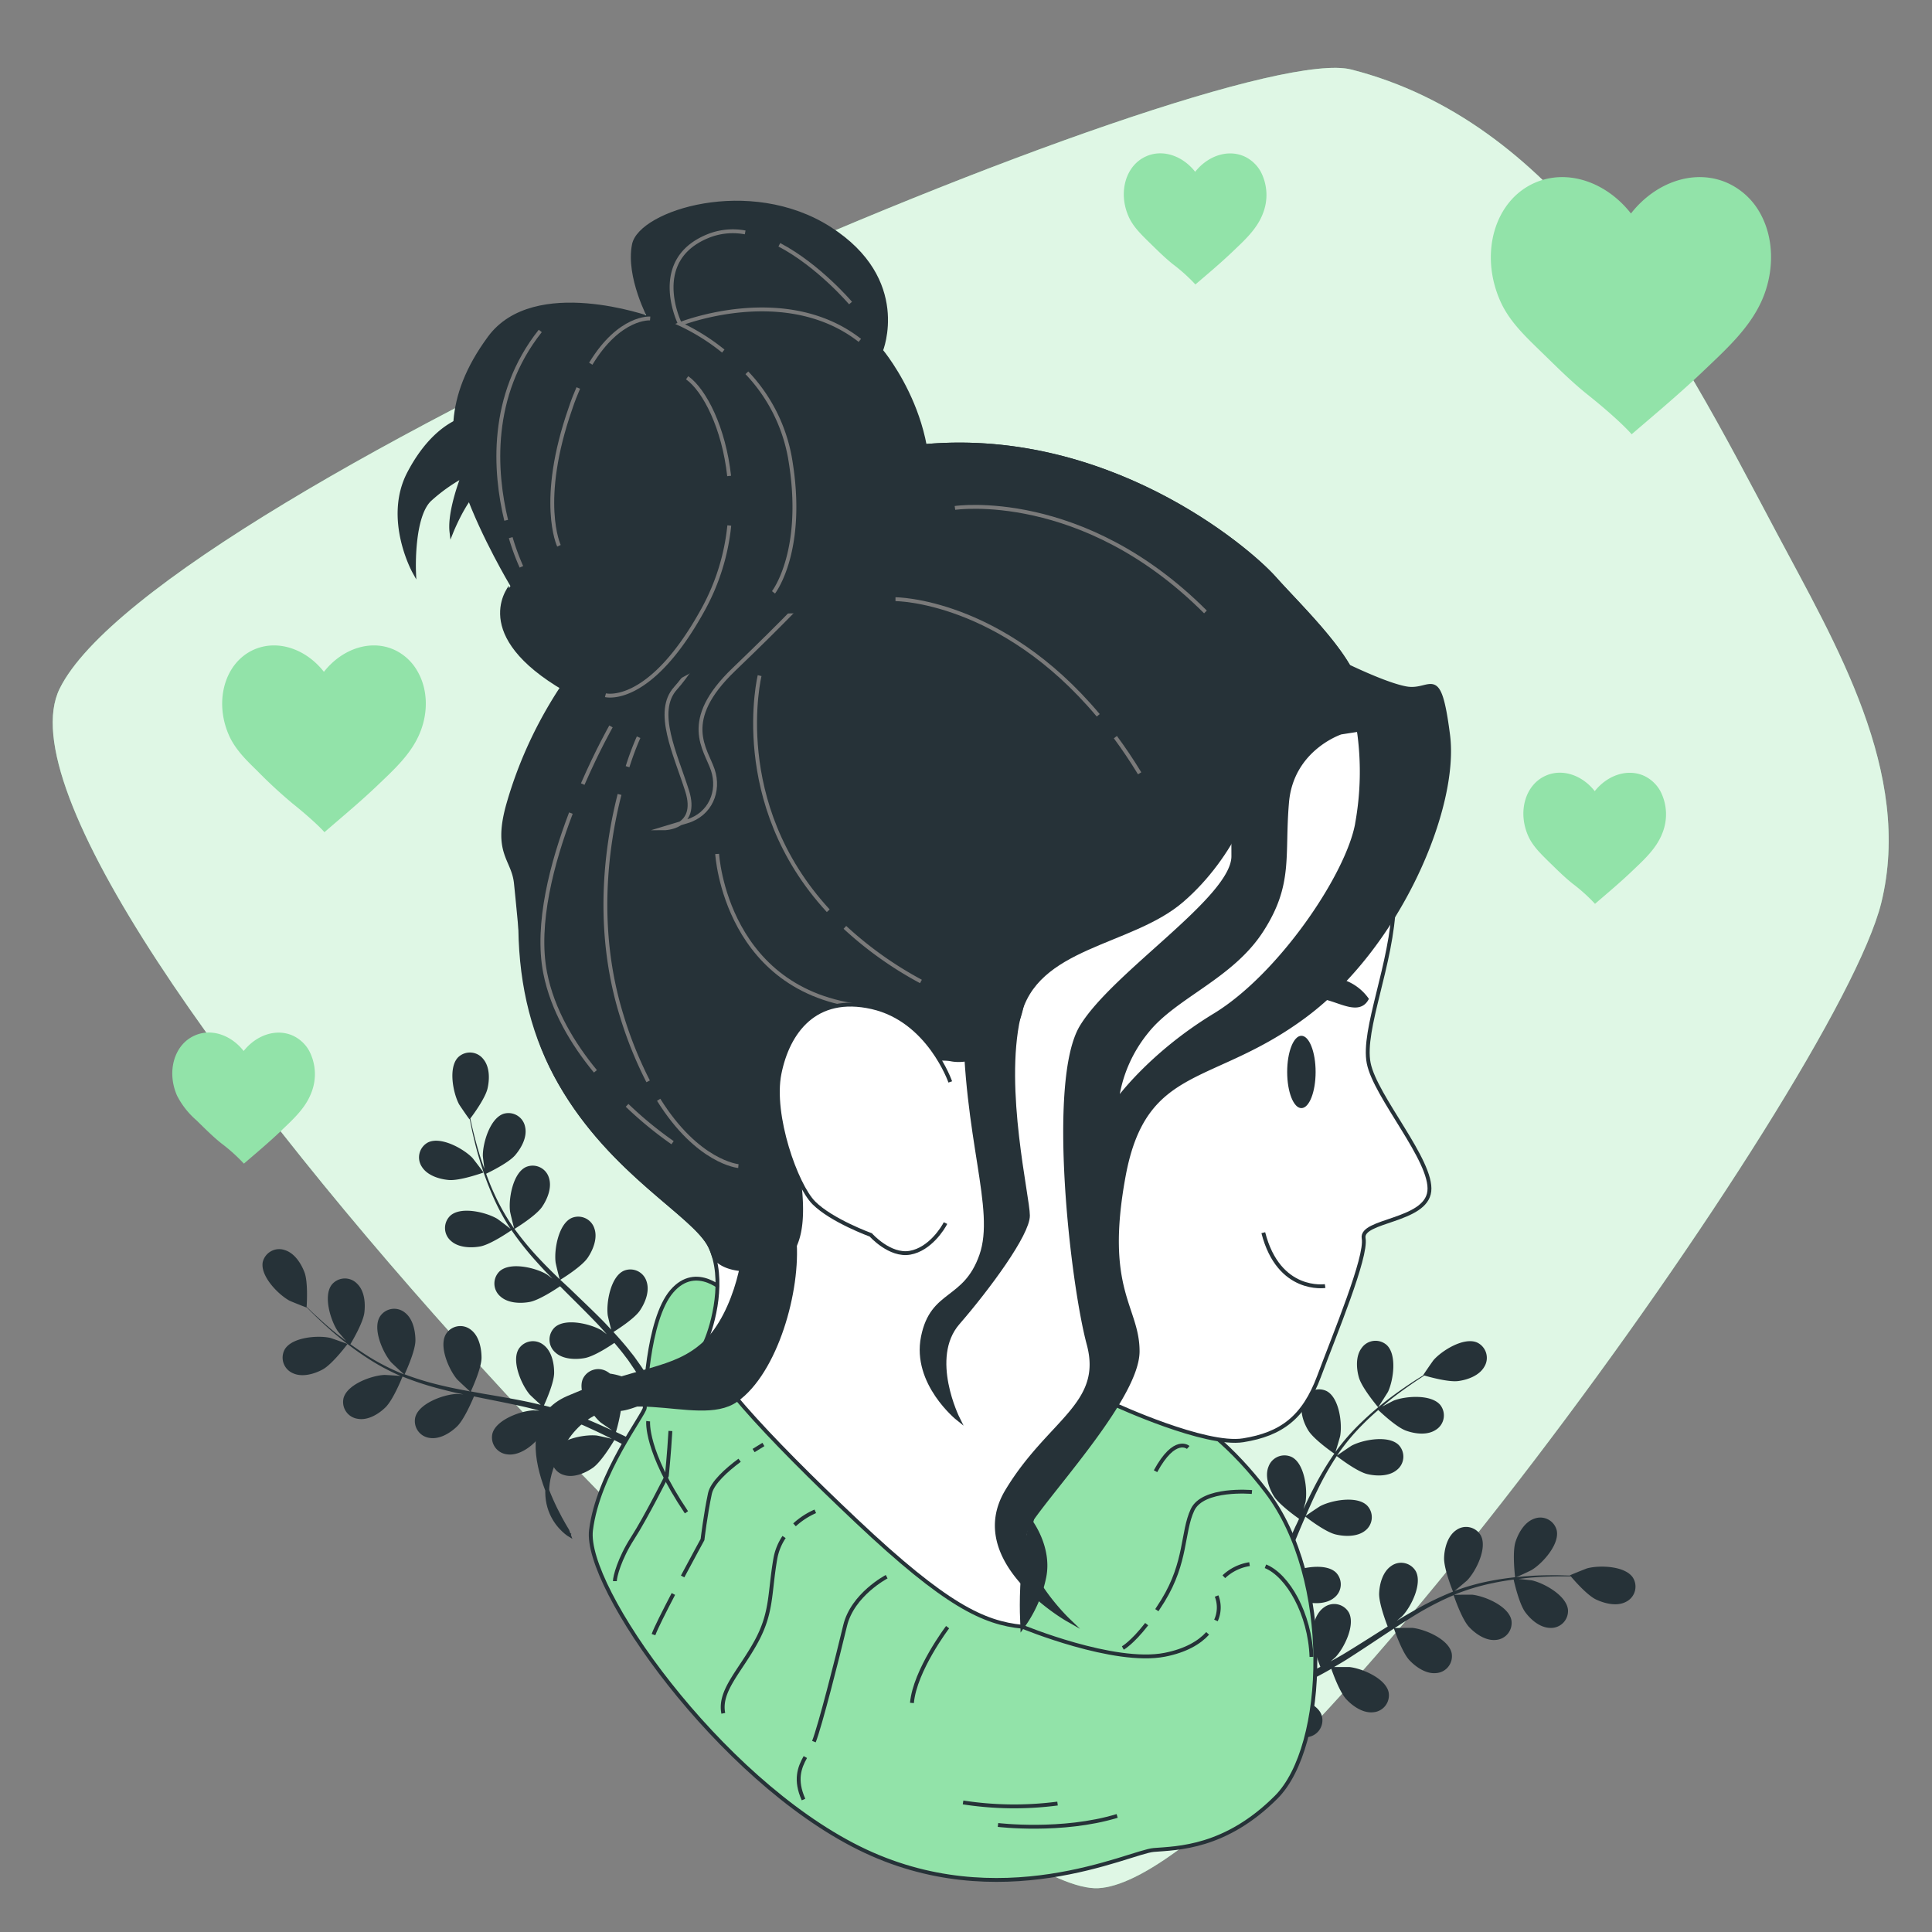 <svg xmlns="http://www.w3.org/2000/svg" viewBox="0 0 500 500"><rect x="0" y="0" width="500" height="500" fill="#808080" stroke="none"/><g id="freepik--background-simple--inject-227"><path d="M412.85,61.32C396.11,41,375.81,24.66,349.75,18,316.63,9.52,40.86,126.61,15.44,178.22S241.91,491,284.27,488.66s191-208,202.6-255c8.28-33.7-11.91-67.19-27.1-95.82C446.6,113.05,432.07,84.61,412.85,61.32Z" style="fill:#92E3A9"></path><path d="M412.85,61.32C396.11,41,375.81,24.66,349.75,18,316.63,9.52,40.86,126.61,15.44,178.22S241.91,491,284.27,488.66s191-208,202.6-255c8.28-33.7-11.91-67.19-27.1-95.82C446.6,113.05,432.07,84.61,412.85,61.32Z" style="fill:#fff;opacity:0.7"></path></g><g id="freepik--Plants--inject-227"><path d="M351.68,356.48c.79,2.79,5,7.73,5,7.73s2.41-3.77,2.53-4c1.41-3,2.37-9.59-.33-12.12a4.38,4.38,0,0,0-6.47.75C350.83,350.89,351,354.1,351.68,356.48Z" style="fill:#263238"></path><path d="M338.53,370.11c1.43,2.39,6.39,5.82,6.79,6.09a77.61,77.61,0,0,0-5.31,8.87c-.93,1.79-1.81,3.61-2.66,5.46.26-.9.49-1.71.52-1.83.56-3.25-.25-9.88-3.52-11.6a4.39,4.39,0,0,0-6.05,2.43c-1,2.42.05,5.47,1.32,7.59s5.46,5.16,6.58,5.94c-.32.71-.65,1.41-1,2.12-1.53,3.42-3,6.83-4.62,10.13-.56,1.17-1.15,2.29-1.74,3.42.23-.8.43-1.47.44-1.58.57-3.25-.24-9.88-3.51-11.6a4.39,4.39,0,0,0-6.05,2.43c-1,2.42.05,5.47,1.32,7.59s5.05,4.86,6.38,5.79c-.64,1.14-1.28,2.28-1.95,3.35-.47.73-.87,1.46-1.39,2.16L322.64,419c-1,1.3-2,2.64-3,3.88-.68.86-1.35,1.68-2,2.5.57-1.16,1.63-3.44,1.7-3.64,1.06-3.13,1.25-9.8-1.72-12a4.38,4.38,0,0,0-6.34,1.49c-1.34,2.24-.79,5.41.15,7.7,1,2.51,5.23,6.51,5.75,7-1.11,1.35-2.21,2.66-3.26,3.88-.78.9-1.53,1.76-2.26,2.58l1.45,1.78c.8-.93,1.63-1.91,2.48-2.95,1.14-1.37,2.33-2.86,3.53-4.4a47.73,47.73,0,0,0,5.05,2.42c-.4,2.76.81,8,1,8.72-1.67.52-3.31,1-4.86,1.43-.82.24-1.6.45-2.37.65l1.54,1.89,1.45-.43c1.7-.52,3.51-1.1,5.37-1.72.32.63,3,5.77,5.17,7.45,1.94,1.52,4.84,2.92,7.37,2.25a4.38,4.38,0,0,0,3.16-5.7c-1.31-3.46-7.78-5.09-11.08-4.93-.19,0-2.29.35-3.61.59.75-.26,1.49-.5,2.26-.78,1.54-.53,3.06-1.1,4.69-1.72l2.36-1c.8-.31,1.6-.74,2.4-1.11,1.86-.89,3.69-1.89,5.52-2.94.47,1.34,2.2,6.09,3.9,7.9s4.34,3.62,6.94,3.34a4.39,4.39,0,0,0,4-5.16c-.77-3.62-6.92-6.21-10.21-6.55-.2,0-2.59,0-3.9,0,1.09-.64,2.19-1.27,3.27-1.95,3.13-2,6.24-4.06,9.35-6.13l2.86-1.88c.16.48,2.1,6.17,4,8.19,1.69,1.8,4.35,3.62,6.94,3.34a4.37,4.37,0,0,0,4-5.15c-.76-3.62-6.91-6.21-10.2-6.55-.25,0-3.68,0-4.55.06,2.1-1.38,4.21-2.73,6.34-4a76.27,76.27,0,0,1,8.92-4.52c.08.22,2.07,6.17,4,8.24,1.69,1.8,4.34,3.62,6.94,3.34a4.39,4.39,0,0,0,4-5.16c-.77-3.62-6.92-6.21-10.2-6.55-.26,0-4,0-4.63.07l.54-.25a56.61,56.61,0,0,1,9.61-2.84c1.81-.39,3.56-.66,5.27-.89.25,1.15,1.49,6.37,3,8.43s3.92,4.07,6.53,4.08a4.38,4.38,0,0,0,4.53-4.69c-.36-3.68-6.19-6.93-9.42-7.63-.18,0-2-.23-3.34-.35.78-.09,1.57-.19,2.31-.26,2.79-.28,5.35-.36,7.63-.41,1.29,0,2.46,0,3.56,0,.83,1,4.27,4.94,6.55,6s5.36,1.81,7.68.61a4.38,4.38,0,0,0,1.86-6.24c-2-3.11-8.69-3.31-11.88-2.44-.28.08-4.45,1.75-4.41,1.8l.05.06c-1.05,0-2.18-.07-3.41-.08-2.28,0-4.86,0-7.66.24a78.19,78.19,0,0,0-9,1.12,57.11,57.11,0,0,0-9.79,2.68l-.11.05c.85-.68,3.17-2.63,3.33-2.8,2.27-2.4,5.25-8.37,3.47-11.62a4.38,4.38,0,0,0-6.39-1.31c-2.15,1.48-3,4.59-3.09,7.06-.12,2.78,2.13,8.38,2.31,8.82a79.27,79.27,0,0,0-9.32,4.47c-1.76,1-3.5,2-5.23,3.09.72-.61,1.35-1.15,1.43-1.24,2.28-2.4,5.25-8.37,3.47-11.62a4.38,4.38,0,0,0-6.38-1.31c-2.16,1.49-3,4.6-3.09,7.06s1.71,7.31,2.21,8.58l-2,1.24c-3.16,2-6.3,4-9.44,5.9-1.11.66-2.22,1.28-3.34,1.89.64-.53,1.17-1,1.25-1.07,2.27-2.4,5.24-8.37,3.46-11.62a4.38,4.38,0,0,0-6.38-1.31c-2.15,1.48-3,4.6-3.09,7.06s1.54,6.85,2.12,8.35c-1.15.6-2.31,1.2-3.46,1.73-.8.34-1.54.72-2.35,1l-2.38.93c-1.54.54-3.12,1.1-4.63,1.59-1.05.34-2.05.65-3.07,1,1.11-.64,3.26-2,3.43-2.09a16.9,16.9,0,0,0,5-7,5.64,5.64,0,0,0,.72-.66,4.38,4.38,0,0,0-.51-6.5c-3-2.17-9.3,0-12,2-.16.11-1.72,1.56-2.7,2.48.49-.63,1-1.24,1.47-1.89,1-1.29,1.94-2.61,3-4l1.43-2.12c.49-.7.92-1.5,1.39-2.25,1.05-1.77,2-3.62,3-5.5,1.13.86,5.19,3.87,7.6,4.44s5.62.62,7.64-1.05a4.38,4.38,0,0,0,.48-6.5c-2.64-2.59-9.2-1.36-12.12.17-.19.09-2.17,1.43-3.24,2.18.56-1.14,1.12-2.27,1.65-3.43,1.53-3.37,3-6.83,4.42-10.27.44-1.05.9-2.1,1.35-3.15.4.32,5.15,4,7.86,4.63,2.4.57,5.62.62,7.63-1a4.38,4.38,0,0,0,.48-6.5c-2.64-2.6-9.19-1.37-12.12.16-.22.12-3.07,2-3.77,2.56,1-2.3,2-4.6,3.1-6.81a76.14,76.14,0,0,1,4.94-8.7c.19.15,5.13,4,7.9,4.66,2.4.57,5.62.62,7.63-1.05a4.37,4.37,0,0,0,.49-6.49c-2.64-2.6-9.2-1.37-12.13.16-.23.12-3.29,2.19-3.81,2.6.1-.16.2-.34.31-.49a56,56,0,0,1,6.44-7.68c1.3-1.32,2.61-2.51,3.91-3.64.84.81,4.76,4.48,7.18,5.35s5.52,1.23,7.7-.2a4.38,4.38,0,0,0,1.2-6.41c-2.34-2.87-9-2.37-12.07-1.17-.17.07-1.8.92-3,1.55.6-.5,1.2-1,1.78-1.5,2.17-1.76,4.27-3.24,6.14-4.54,1.07-.73,2.05-1.37,3-2,1.25.37,6.29,1.77,8.8,1.43s5.46-1.45,6.74-3.73a4.39,4.39,0,0,0-1.89-6.24c-3.4-1.47-9.07,2.05-11.25,4.53-.19.21-2.75,3.91-2.69,3.93l.08,0c-.9.55-1.86,1.14-2.9,1.82-1.9,1.26-4,2.7-6.25,4.42a78.16,78.16,0,0,0-6.89,5.91,57,57,0,0,0-6.7,7.63l-.06.1c.34-1,1.19-3.93,1.23-4.17.57-3.25-.24-9.87-3.51-11.6a4.39,4.39,0,0,0-6.05,2.43C336.23,364.94,337.26,368,338.53,370.11Z" style="fill:#263238"></path><path d="M392.12,408.28c0,.07,4.09-1.82,4.33-2,2.82-1.72,7.27-6.7,6.41-10.3a4.37,4.37,0,0,0-5.81-2.94c-2.47.86-4.08,3.64-4.84,6C391.32,401.83,392.12,408.27,392.12,408.28Z" style="fill:#263238"></path><path d="M83.5,354.42c2.55-1.38,6.44-6.59,6.44-6.6s-4.22-1.52-4.5-1.58c-3.23-.71-9.89-.19-11.76,3a4.39,4.39,0,0,0,2.16,6.16C78.22,356.49,81.32,355.6,83.5,354.42Z" style="fill:#263238"></path><path d="M99.73,364.25c2-1.92,4.26-7.53,4.44-8a76,76,0,0,0,9.84,3.22c1.95.51,3.93,1,5.92,1.39-.94-.06-1.78-.11-1.9-.1-3.3.17-9.59,2.43-10.55,6a4.39,4.39,0,0,0,3.71,5.37c2.59.42,5.34-1.26,7.12-3s3.83-6.48,4.35-7.74l2.29.47c3.67.74,7.34,1.45,10.92,2.27,1.26.29,2.49.62,3.72.94L138,365c-3.31.17-9.6,2.43-10.56,6a4.39,4.39,0,0,0,3.72,5.37c2.58.42,5.33-1.26,7.12-3s3.62-6,4.24-7.51c1.26.37,2.51.73,3.71,1.15.81.3,1.61.54,2.41.88l2.37,1c1.48.68,3,1.36,4.44,2.06,1,.48,1.94.95,2.89,1.42-1.25-.3-3.72-.84-3.93-.86-3.29-.33-9.85.95-11.34,4.34a4.39,4.39,0,0,0,2.86,5.87c2.49.81,5.46-.44,7.49-1.85,2.23-1.57,5.2-6.55,5.57-7.18,1.57.79,3.09,1.57,4.51,2.33,1.05.56,2.06,1.11,3,1.64l1.42-1.82c-1.08-.57-2.23-1.16-3.43-1.77-1.59-.81-3.31-1.64-5.08-2.47a47.38,47.38,0,0,0,1.25-5.46c2.78-.23,7.67-2.58,8.3-2.89.87,1.52,1.71,3,2.47,4.43.41.75.79,1.47,1.17,2.18l1.5-1.93-.75-1.32c-.88-1.55-1.85-3.19-2.87-4.86.55-.46,5-4.24,6.14-6.71,1-2.23,1.77-5.37.56-7.69a4.38,4.38,0,0,0-6.27-1.82c-3.09,2-3.25,8.72-2.36,11.91.06.19.85,2.16,1.38,3.4-.42-.68-.82-1.35-1.26-2-.86-1.39-1.76-2.74-2.72-4.2l-1.48-2.09c-.48-.71-1.08-1.39-1.62-2.1-1.28-1.61-2.67-3.18-4.09-4.73,1.21-.76,5.46-3.5,6.85-5.56s2.57-5,1.72-7.52a4.38,4.38,0,0,0-5.92-2.75c-3.36,1.55-4.53,8.13-4.14,11.41,0,.21.58,2.53.9,3.81-.86-.93-1.72-1.86-2.63-2.77-2.61-2.62-5.34-5.19-8-7.77L145,331.21c.43-.26,5.56-3.41,7.11-5.72,1.39-2.05,2.58-5.05,1.73-7.52a4.39,4.39,0,0,0-5.92-2.75c-3.37,1.55-4.54,8.13-4.14,11.41,0,.25.82,3.6,1.07,4.44-1.81-1.75-3.6-3.51-5.29-5.32a77.35,77.35,0,0,1-6.4-7.71c.2-.12,5.57-3.39,7.16-5.75,1.38-2.05,2.57-5,1.73-7.52a4.39,4.39,0,0,0-5.92-2.75c-3.37,1.55-4.54,8.13-4.14,11.41,0,.26.89,3.86,1.09,4.5-.11-.16-.25-.31-.36-.46a57,57,0,0,1-4.91-8.76c-.78-1.68-1.43-3.33-2-4.95,1.06-.51,5.89-2.87,7.55-4.84s3.12-4.73,2.54-7.28a4.39,4.39,0,0,0-5.58-3.39c-3.51,1.17-5.4,7.59-5.36,10.89,0,.18.22,2,.4,3.34-.26-.73-.54-1.49-.78-2.2-.88-2.66-1.53-5.14-2.08-7.35-.31-1.26-.56-2.41-.78-3.48.78-1,3.88-5.27,4.45-7.74s.58-5.63-1.11-7.64a4.38,4.38,0,0,0-6.51-.43c-2.58,2.66-1.3,9.22.25,12.14.14.25,2.69,4,2.73,3.91l.05-.06c.2,1,.42,2.14.68,3.35.51,2.23,1.1,4.74,1.94,7.42a76.58,76.58,0,0,0,3.09,8.55,56.67,56.67,0,0,0,4.78,9,.86.86,0,0,1,.07.1c-.84-.69-3.27-2.52-3.47-2.64-2.85-1.68-9.34-3.27-12.11-.81a4.39,4.39,0,0,0,.13,6.53c1.93,1.77,5.15,1.89,7.58,1.45,2.74-.5,7.71-3.94,8.11-4.21a78.1,78.1,0,0,0,6.43,8.12c1.34,1.5,2.74,3,4.17,4.42-.75-.57-1.42-1.07-1.53-1.13-2.84-1.69-9.34-3.27-12.11-.81a4.38,4.38,0,0,0,.13,6.52c1.93,1.78,5.15,1.9,7.58,1.46s6.77-3.3,7.89-4.07l1.65,1.66c2.66,2.64,5.32,5.27,7.86,7.92.89.93,1.73,1.89,2.58,2.84-.66-.5-1.23-.92-1.32-1-2.85-1.68-9.34-3.27-12.11-.81a4.39,4.39,0,0,0,.13,6.53c1.92,1.77,5.15,1.89,7.58,1.45s6.34-3,7.69-3.93c.84,1,1.68,2,2.45,3,.51.7,1.05,1.34,1.52,2.07l1.44,2.12c.86,1.38,1.76,2.8,2.57,4.16.57,1,1.09,1.87,1.62,2.78-.88-.94-2.63-2.74-2.8-2.88a17.15,17.15,0,0,0-7.93-3.3,6.3,6.3,0,0,0-.8-.55,4.4,4.4,0,0,0-6.24,1.94c-1.45,3.41,2.1,9.07,4.6,11.24.15.12,1.91,1.33,3,2.08-.73-.34-1.43-.68-2.18-1-1.48-.68-3-1.32-4.58-2l-2.39-.92c-.79-.33-1.67-.57-2.51-.86-2-.63-4-1.18-6-1.69.59-1.3,2.62-5.93,2.64-8.41s-.63-5.63-2.71-7.23a4.38,4.38,0,0,0-6.45,1c-1.95,3.15.7,9.29,2.84,11.81.14.16,1.88,1.79,2.85,2.67-1.23-.29-2.46-.59-3.72-.85-3.62-.74-7.32-1.38-11-2l-3.37-.62c.21-.46,2.75-5.92,2.77-8.7,0-2.47-.63-5.62-2.71-7.22a4.38,4.38,0,0,0-6.45,1c-2,3.15.7,9.28,2.84,11.8.17.19,2.67,2.54,3.34,3.11-2.47-.46-4.94-.94-7.34-1.52a75.3,75.3,0,0,1-9.59-2.9c.1-.21,2.77-5.89,2.8-8.74,0-2.47-.64-5.63-2.71-7.22a4.38,4.38,0,0,0-6.46,1c-2,3.15.71,9.29,2.85,11.81.17.2,2.87,2.73,3.39,3.15l-.56-.19a56.74,56.74,0,0,1-8.93-4.6c-1.57-1-3-2-4.42-3,.61-1,3.33-5.65,3.63-8.21s0-5.66-1.9-7.47a4.38,4.38,0,0,0-6.52.25c-2.29,2.92-.32,9.3,1.53,12.05.1.15,1.3,1.55,2.18,2.56-.62-.47-1.27-1-1.86-1.41-2.2-1.73-4.12-3.45-5.8-5-1-.88-1.79-1.7-2.57-2.47.08-1.3.34-6.54-.56-8.91s-2.62-5-5.13-5.76A4.38,4.38,0,0,0,68,326.61c-.69,3.64,4,8.4,6.91,10,.25.14,4.43,1.82,4.43,1.76v-.08c.73.76,1.53,1.56,2.42,2.42,1.65,1.58,3.53,3.34,5.7,5.13a76.52,76.52,0,0,0,7.3,5.42,57.07,57.07,0,0,0,8.94,4.85l.11,0c-1.08-.1-4.11-.29-4.34-.28-3.31.16-9.6,2.43-10.56,6a4.39,4.39,0,0,0,3.72,5.36C95.19,367.64,97.94,366,99.73,364.25Z" style="fill:#263238"></path><path d="M125.13,303.45c.07,0-2.68-3.59-2.88-3.8-2.3-2.37-8.14-5.61-11.47-4a4.39,4.39,0,0,0-1.59,6.33c1.39,2.22,4.46,3.18,6.92,3.4C119,305.66,125.13,303.45,125.13,303.45Z" style="fill:#263238"></path></g><g id="freepik--Character--inject-227"><path d="M187.79,334.43s-7.48-7.73-13.92-.26-7,28.61-7,30.16-12.12,17-13.92,31.7,33,64.18,69.34,82.23,70.1,1,76.29.51,18.56-.51,31.7-13.66S345,408.66,327.74,386s-36.08-29.38-52.06-27.84S187.79,334.43,187.79,334.43Z" style="fill:#92E3A9;stroke:#263238;stroke-miterlimit:10"></path><path d="M312.54,422.72c-2.16,2.37-5.69,4.47-11.09,5.53C288.31,430.83,264.6,421,264.6,421" style="fill:none;stroke:#263238;stroke-miterlimit:10"></path><path d="M314.86,413.05a8.13,8.13,0,0,1-.17,6.32" style="fill:none;stroke:#263238;stroke-miterlimit:10"></path><path d="M264.6,421s-.26-21.14,2.06-27.33c0,0,5.15,6.71,3.61,14.44A32.91,32.91,0,0,1,264.6,421Z" style="fill:#263238;stroke:#263238;stroke-miterlimit:10"></path><path d="M258.28,472.3s16.58,2,30.84-2.34" style="fill:none;stroke:#263238;stroke-miterlimit:10"></path><path d="M273.69,466.76a86.58,86.58,0,0,1-24.45-.29" style="fill:none;stroke:#263238;stroke-miterlimit:10"></path><path d="M167.75,367.81s-.87,7.56,9.9,23.57" style="fill:none;stroke:#263238;stroke-miterlimit:10"></path><path d="M173.5,370.34c-.34,6-.92,11.57-.92,11.57s-5.38,10.76-8.84,16.14-4.61,10-4.61,11.15" style="fill:none;stroke:#263238;stroke-miterlimit:10"></path><path d="M183,356.92s-9.22-1.54-9.22,6.15" style="fill:none;stroke:#263238;stroke-miterlimit:10"></path><path d="M174.27,412.52c-2.37,4.53-4.53,8.82-5.15,10.52" style="fill:none;stroke:#263238;stroke-miterlimit:10"></path><path d="M191.41,377.91c-3.41,2.54-7.08,5.83-7.68,8.61-1.15,5.38-1.92,11.92-1.92,11.92s-2.41,4.41-5.15,9.55" style="fill:none;stroke:#263238;stroke-miterlimit:10"></path><path d="M197.57,373.83s-1,.6-2.54,1.57" style="fill:none;stroke:#263238;stroke-miterlimit:10"></path><path d="M202.92,397.78a14.5,14.5,0,0,0-2.27,5.65c-1.54,8.84-.77,13.84-5,21.53s-9.61,12.68-8.46,18.45" style="fill:none;stroke:#263238;stroke-miterlimit:10"></path><path d="M211,391.13a19.57,19.57,0,0,0-5.38,3.5" style="fill:none;stroke:#263238;stroke-miterlimit:10"></path><path d="M208.42,454.72c-1.53,2.71-2.74,5.94-.47,11" style="fill:none;stroke:#263238;stroke-miterlimit:10"></path><path d="M229.47,408.05s-8.84,4.61-10.76,12.68-6.53,26.14-8.07,30" style="fill:none;stroke:#263238;stroke-miterlimit:10"></path><path d="M245.24,421.11s-8.46,11.15-9.23,19.61" style="fill:none;stroke:#263238;stroke-miterlimit:10"></path><path d="M296.76,420.33c-3.79,4.87-6.17,6.17-6.17,6.17" style="fill:none;stroke:#263238;stroke-miterlimit:10"></path><path d="M324,386.13s-12.69-1.15-15.38,4.62S307.12,404.2,301,414.2c-.55.89-1.09,1.73-1.61,2.51" style="fill:none;stroke:#263238;stroke-miterlimit:10"></path><path d="M307.51,374.6s-3.46-3.07-8.46,6.15" style="fill:none;stroke:#263238;stroke-miterlimit:10"></path><path d="M327.5,405.35c5.76,2.31,11.53,12.31,11.91,23.45" style="fill:none;stroke:#263238;stroke-miterlimit:10"></path><path d="M316.73,408.05a12.46,12.46,0,0,1,6.65-3.25" style="fill:none;stroke:#263238;stroke-miterlimit:10"></path><path d="M264.6,421c-10.06-1-19.78-5.52-42.89-27.32s-41.4-41.41-39.23-46.2,5.24-16.57,1.31-24.85S158.51,303.93,145,280.39s-13.51-52.3-1.74-92.84,31.38-39.67,31.38-39.67,14.38-27,62.77-32.25,85.43,26.15,92.4,34,21.8,21.79,21.8,30.51v8.72s9.59,29.2,9.15,44.89-8.28,32.69-6.54,41.41,16.57,25.28,15.69,33.13-17.87,7.41-17,12.2-7.52,24.93-11.52,35.67-9.82,15-19.64,16.58-33.16-9.21-33.16-9.21-9.82,4.91-17.8,20S264.6,421,264.6,421Z" style="fill:#fff;stroke:#263238;stroke-miterlimit:10"></path><ellipse cx="336.8" cy="277.42" rx="3.68" ry="9.36" style="fill:#263238"></ellipse><path d="M353.68,258.54a12.54,12.54,0,0,0-13.81-4.6C330.66,256.4,327,265.6,327,265.6s8.9-7.36,13.5-7.67S351.23,262.84,353.68,258.54Z" style="fill:#263238;stroke:#263238;stroke-miterlimit:10"></path><path d="M342.94,332.83s-12,1.85-16-13.81" style="fill:none;stroke:#263238;stroke-miterlimit:10"></path><path d="M351.61,188.86v-8.72c0-8.72-14.82-22.67-21.8-30.51s-44-39.23-92.4-34-62.77,32.25-62.77,32.25-31.27,19.41-43,59.94c-3.78,13,1.19,14.28,1.87,20.71,2.39,22.87,2.36,35.89,11.53,51.86,13.51,23.54,34.87,34,38.79,42.28a18,18,0,0,1,.93,2.48c1.22,1.75,4.05,3.72,10.63,3.37,11.48-.6,14.16-9.76,10.27-30.2s34.43-25.37,40.47-24.16,15.11-3.63,17.52-10.88,1.82-19.93,7.25-23.56,26-12.68,36.85-19.33,13.9-27.79,22.35-32.62S351.61,188.86,351.61,188.86Z" style="fill:#263238;stroke:#263238;stroke-miterlimit:10"></path><path d="M288.66,190.77c2.13,2.88,4.23,6,6.28,9.36" style="fill:none;stroke:#7a7a7a;stroke-miterlimit:10"></path><path d="M231.75,155.07s27.26,0,52.47,30.05" style="fill:none;stroke:#7a7a7a;stroke-miterlimit:10"></path><path d="M247.14,131.45s33-4.95,64.83,26.92" style="fill:none;stroke:#7a7a7a;stroke-miterlimit:10"></path><path d="M170.46,284.62c10.12,16.23,20.63,17.16,20.63,17.16" style="fill:none;stroke:#7a7a7a;stroke-miterlimit:10"></path><path d="M160.34,205.6c-3.46,13.57-6.35,34.88.53,57.17a102,102,0,0,0,6.87,17.08" style="fill:none;stroke:#7a7a7a;stroke-miterlimit:10"></path><path d="M165.27,190.79a74.45,74.45,0,0,0-2.86,7.63" style="fill:none;stroke:#7a7a7a;stroke-miterlimit:10"></path><path d="M162.29,286.06a98.23,98.23,0,0,0,11.77,9.67" style="fill:none;stroke:#7a7a7a;stroke-miterlimit:10"></path><path d="M147.75,210.43c-4.87,12.77-9.13,28.71-6.66,41.35,1.9,9.69,7.18,18.41,13,25.48" style="fill:none;stroke:#7a7a7a;stroke-miterlimit:10"></path><path d="M158.12,188s-3.45,6.05-7.31,14.92" style="fill:none;stroke:#7a7a7a;stroke-miterlimit:10"></path><path d="M218.66,240A95.22,95.22,0,0,0,238.34,254" style="fill:none;stroke:#7a7a7a;stroke-miterlimit:10"></path><path d="M196.59,174.85s-8,32.89,17.76,60.85" style="fill:none;stroke:#7a7a7a;stroke-miterlimit:10"></path><path d="M185.6,221s2.13,37.09,40.07,39.68" style="fill:none;stroke:#7a7a7a;stroke-miterlimit:10"></path><path d="M209.24,153.94s-5.43,6-19.33,19.33-7.25,20.54-5.43,26-.61,11.48-6.65,13.29l-6,1.81s9.06,0,6-9.67-8.46-20.54-3-26.58,13.29-20.54,13.89-22.95" style="fill:#263238;stroke:#7a7a7a;stroke-miterlimit:10"></path><path d="M207.43,303.76s-3,3.62-1.81,16.91-4.83,34.44-15.1,41.68-32.62-7.24-44.1,10.27,1.21,24.77,1.21,24.77S128.9,369.6,147,361.75s27.43-6.72,35.46-14.23,11.66-25,9.85-30.47" style="fill:#263238;stroke:#263238;stroke-miterlimit:10"></path><path d="M310.13,189.58s3,11.48-9.06,25.37-51.35,14.5-51.35,47.12,8.46,50.75,4.23,62.83S241.26,334,238.85,346s9.06,21.15,9.06,21.15-7.86-15.71,0-24.77,18.12-23,18.12-27.79-6.65-32.62-2.42-51.35,29-18.73,42.29-30.2,19.94-28.4,20.54-38.06" style="fill:#263238;stroke:#263238;stroke-miterlimit:10"></path><path d="M322.81,176.29c-4.22,7.25-3.62,34.44-3.62,45.31s-30.81,30.2-39.27,44.1-2.41,66.45,1.82,82.16-10.27,19.93-21.15,38.05,15.71,33.23,15.71,33.23-16.31-15.71-9.64-25.43,27.76-32.56,27.76-44-9.06-15.71-3.62-45.31,22.95-23.56,47.12-41.68,39.26-53.77,36.85-72.49-4.23-10.88-10.88-12.09-20.54-8.45-20.54-8.45l-3.64-.49m11.5,44c-2.42,13.29-19.94,39.27-36.85,49.54S289,285,289,285a35.72,35.72,0,0,1,7.85-18.12c7.25-9.07,21.75-13.9,29.6-26s5.44-19.33,6.64-33.23S347,189.58,347,189.58l4.63-.72A75.1,75.1,0,0,1,351.21,213.14Z" style="fill:#263238;stroke:#263238;stroke-miterlimit:10"></path><path d="M121.65,108s-8.64.81-15.79,14.46c-6.2,11.84,1.29,25.41,1.29,25.41s-.6-14.5,4.23-18.73a44.77,44.77,0,0,1,8.46-6s-3.63,9.06-3,14.5c0,0,4.83-12.08,9.06-12.08" style="fill:#263238;stroke:#263238;stroke-miterlimit:10"></path><path d="M199,158s30.72,4.15,39-20.77-10-46.5-10-46.5,7.48-18.27-13.28-31.56-49-4.15-50.66,4.15,4.15,19.1,4.15,19.1-29.9-10.79-41.52,5-10,28.23-5.82,39.86,11.63,24.08,11.63,24.08S121.75,163,144.18,177.1,199,158,199,158Z" style="fill:#263238;stroke:#263238;stroke-miterlimit:10"></path><path d="M131,134.65c-3-12.41-4.48-32.25,8.82-49" style="fill:none;stroke:#7a7a7a;stroke-miterlimit:10"></path><path d="M134.94,146.69a59.76,59.76,0,0,1-2.77-7.55" style="fill:none;stroke:#7a7a7a;stroke-miterlimit:10"></path><path d="M193.29,96.48a42.84,42.84,0,0,1,11.12,21.82c4.23,24.16-4.23,35-4.23,35" style="fill:none;stroke:#7a7a7a;stroke-miterlimit:10"></path><path d="M222.53,88.09C203.2,73,176,83.86,176,83.86a54.08,54.08,0,0,1,11.18,7" style="fill:none;stroke:#7a7a7a;stroke-miterlimit:10"></path><path d="M149.66,100.41c-.69,1.59-1.38,3.32-2,5.2-8.46,24.17-3,35.64-3,35.64" style="fill:none;stroke:#7a7a7a;stroke-miterlimit:10"></path><path d="M168.26,82.42s-7.88-.63-15.37,11.71" style="fill:none;stroke:#7a7a7a;stroke-miterlimit:10"></path><path d="M201.69,63.35c10.2,5.36,18.43,15.08,18.43,15.08" style="fill:none;stroke:#7a7a7a;stroke-miterlimit:10"></path><path d="M176,83.86s-8.46-16.91,7.85-23a17.24,17.24,0,0,1,9-.71" style="fill:none;stroke:#7a7a7a;stroke-miterlimit:10"></path><path d="M188.7,123.18c-1.36-12.34-6.29-22.15-10.87-25.42" style="fill:none;stroke:#7a7a7a;stroke-miterlimit:10"></path><path d="M156.69,179.92s11.48,3,25.37-22.36A56.89,56.89,0,0,0,188.74,136" style="fill:none;stroke:#7a7a7a;stroke-miterlimit:10"></path><path d="M245.93,280s-5.52-16-20.26-19.34-21.79,6.45-23.94,17.19,4.3,28.86,8.9,33.46,14.74,8.29,14.74,8.29,4.91,5.53,10.13,4.61,8.59-6.45,9.2-7.68" style="fill:#fff;stroke:#263238;stroke-miterlimit:10"></path></g><g id="freepik--Hearts--inject-227"><path d="M101.92,168.11c-6.14-2.7-13.47-.14-18.09,5.76-4.61-5.9-11.94-8.46-18.09-5.76-7.51,3.31-10.42,13.24-6.49,22.17,1.59,3.6,4.4,6.37,7.18,9.07a124.66,124.66,0,0,0,9.24,8.56c6.22,5,8.3,7.46,8.3,7.46,4.61-4,9.27-7.86,13.67-12.06,4.25-4.07,8.94-8.26,11.14-13.92,2-5,2-10.94-.74-15.67A13.27,13.27,0,0,0,101.92,168.11Z" style="fill:#92E3A9"></path><path d="M322,40.46c-4.32-1.89-9.45-.1-12.69,4-3.24-4.14-8.38-5.93-12.69-4-5.27,2.32-7.31,9.28-4.55,15.55,1.11,2.53,3.08,4.47,5,6.37,2.11,2.05,4.18,4.15,6.48,6a44.31,44.31,0,0,1,5.82,5.24c3.24-2.78,6.51-5.52,9.59-8.46s6.27-5.8,7.82-9.76a13,13,0,0,0-.52-11A9.39,9.39,0,0,0,322,40.46Z" style="fill:#92E3A9"></path><path d="M425.41,200.75c-4.31-1.89-9.45-.1-12.69,4-3.24-4.14-8.37-5.93-12.69-4-5.27,2.32-7.31,9.28-4.55,15.55,1.11,2.53,3.09,4.47,5,6.37,2.11,2.05,4.18,4.15,6.49,6a45.27,45.27,0,0,1,5.82,5.24c3.23-2.78,6.5-5.52,9.58-8.46s6.27-5.8,7.82-9.76a13,13,0,0,0-.52-11A9.34,9.34,0,0,0,425.41,200.75Z" style="fill:#92E3A9"></path><path d="M75.74,268c-4.31-1.9-9.45-.1-12.68,4-3.24-4.14-8.38-5.94-12.69-4-5.27,2.32-7.31,9.28-4.55,15.55a21,21,0,0,0,5,6.36c2.11,2.06,4.18,4.16,6.48,6a44.31,44.31,0,0,1,5.82,5.24c3.23-2.78,6.51-5.52,9.59-8.47s6.27-5.79,7.81-9.75a13,13,0,0,0-.52-11A9.29,9.29,0,0,0,75.74,268Z" style="fill:#92E3A9"></path><path d="M447,47.32c-8.47-3.73-18.55-.2-24.91,7.93-6.36-8.13-16.45-11.66-24.91-7.93-10.35,4.55-14.35,18.22-8.94,30.52,2.19,5,6.06,8.77,9.88,12.49,4.14,4,8.2,8.16,12.73,11.78,8.57,6.85,11.42,10.28,11.42,10.28,6.35-5.45,12.78-10.83,18.83-16.62,5.85-5.59,12.3-11.37,15.34-19.16,2.68-6.88,2.7-15.06-1-21.58A18.25,18.25,0,0,0,447,47.32Z" style="fill:#92E3A9"></path></g></svg>
